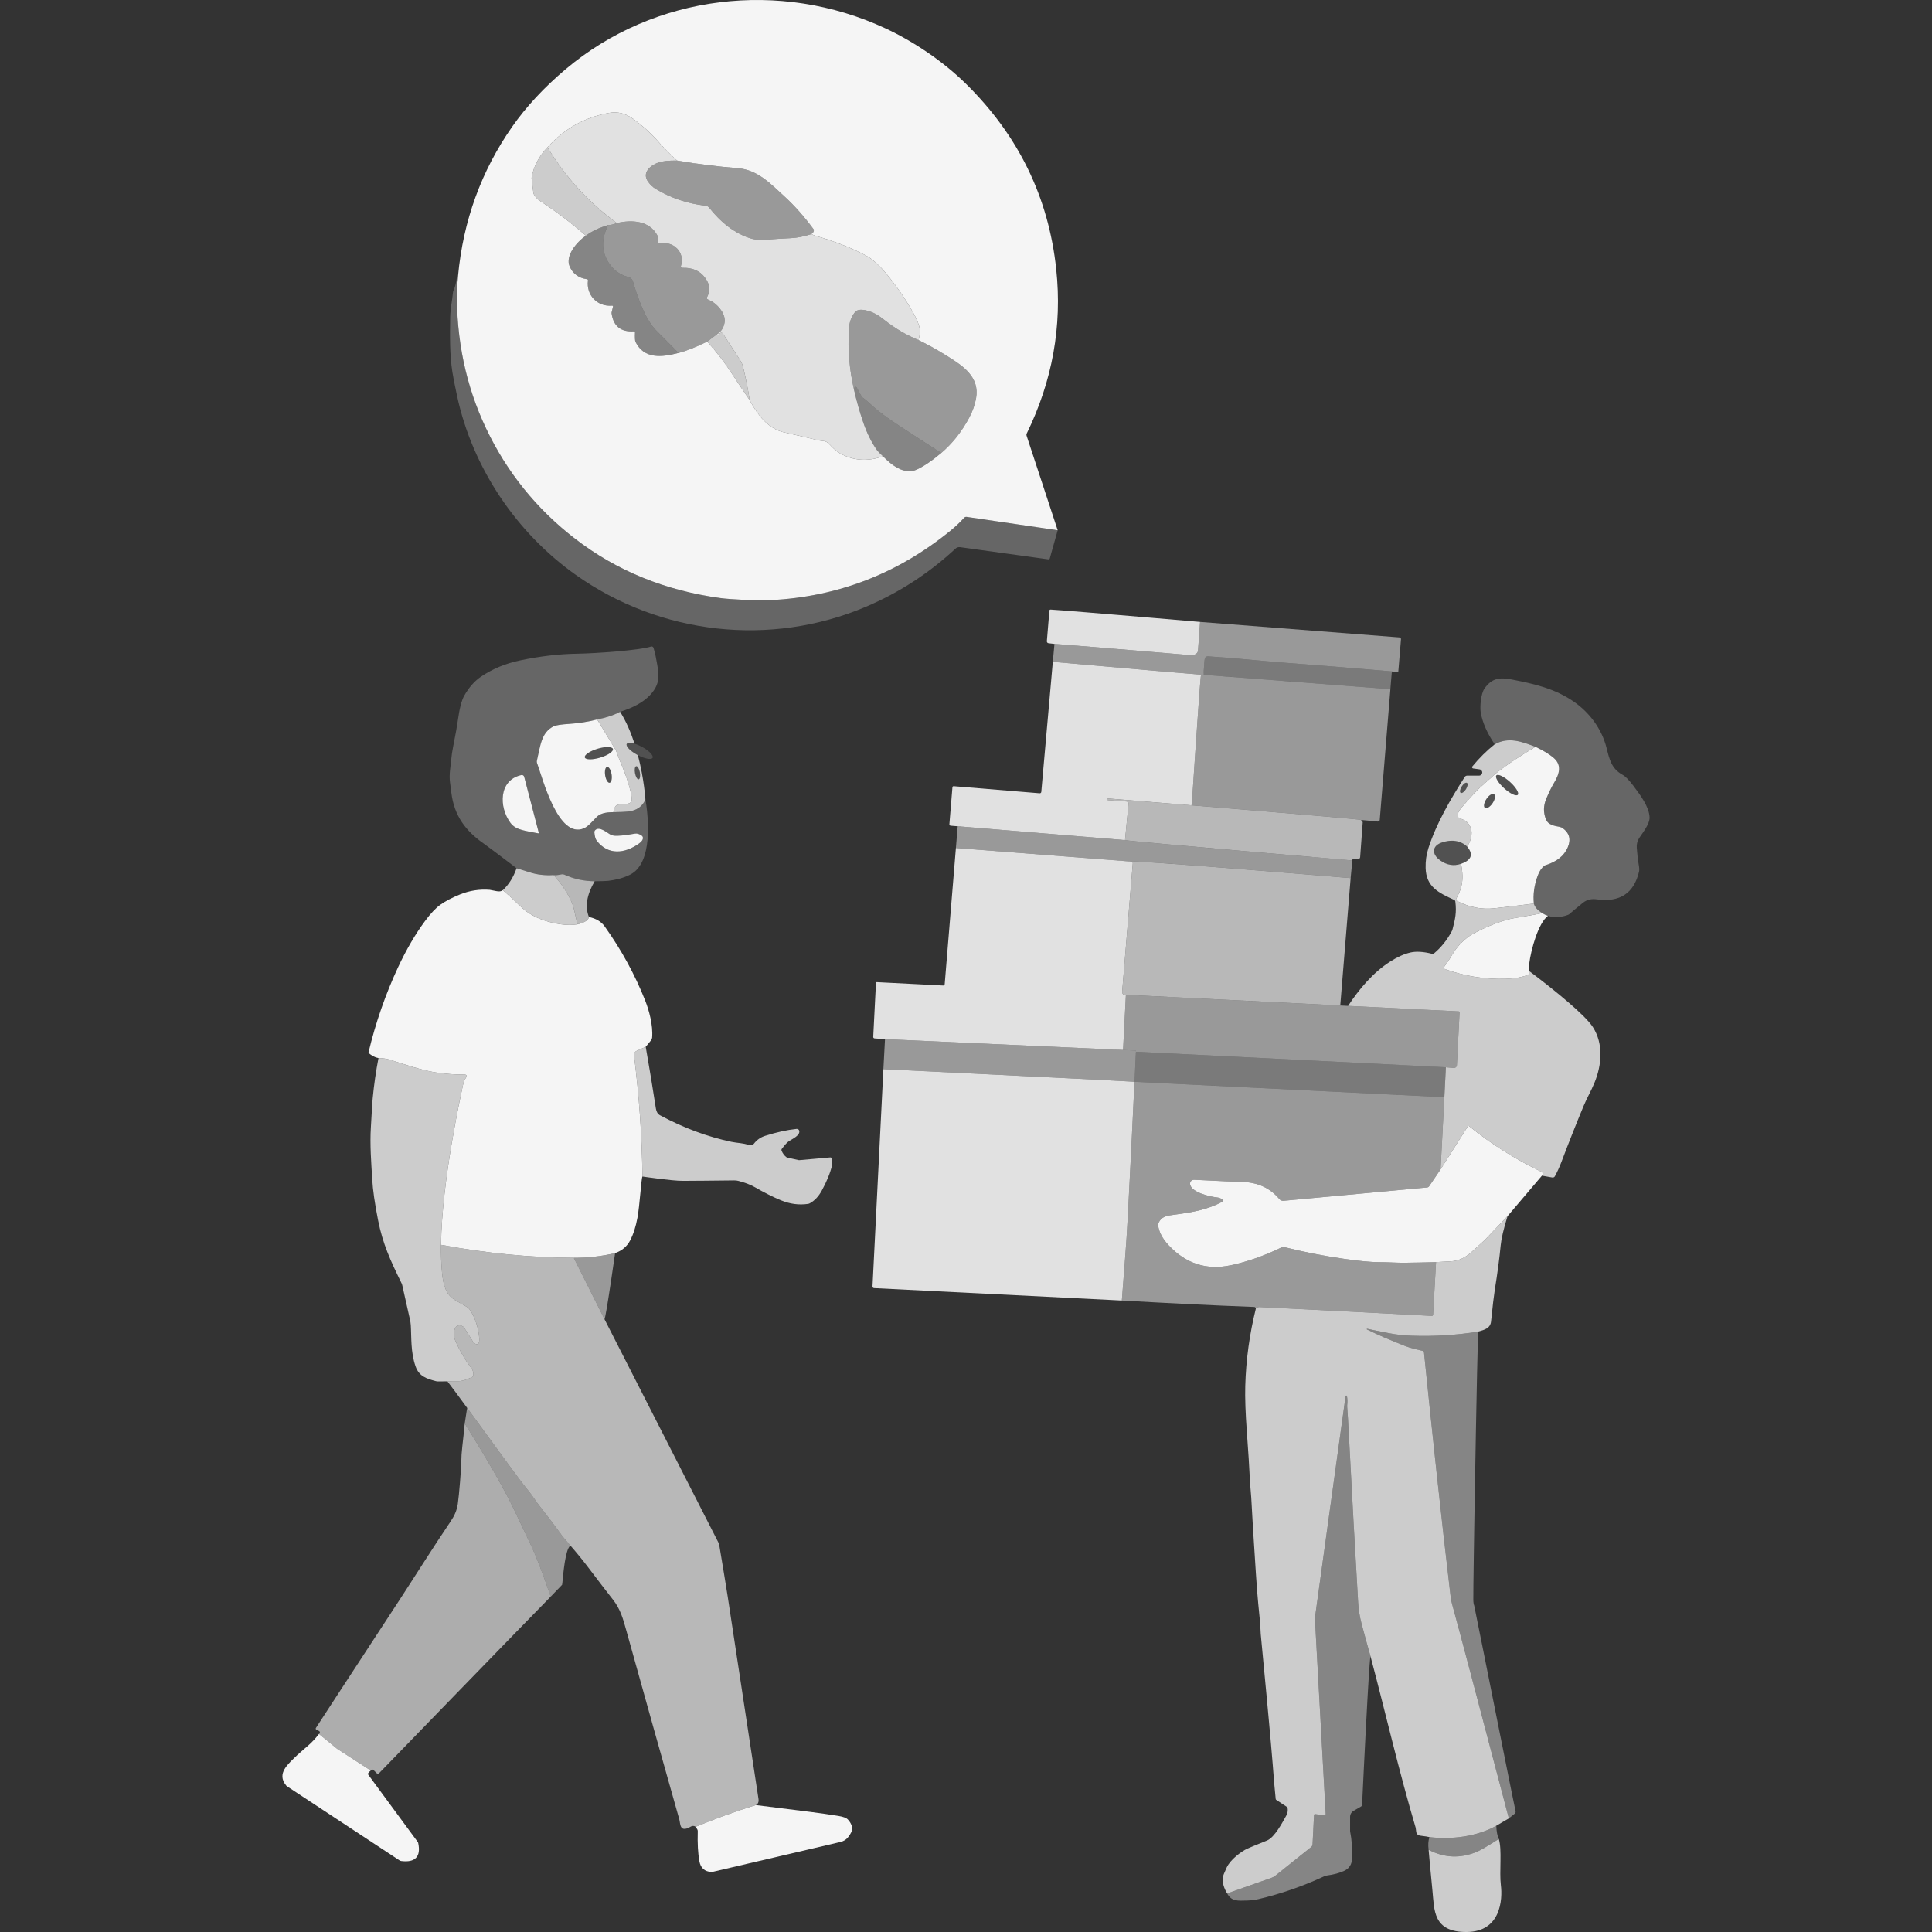 <?xml version="1.0" encoding="UTF-8" standalone="no"?>
<!DOCTYPE svg PUBLIC "-//W3C//DTD SVG 1.1//EN" "http://www.w3.org/Graphics/SVG/1.1/DTD/svg11.dtd">
<svg width="100%" height="100%" viewBox="0 0 300 300" version="1.1" xmlns="http://www.w3.org/2000/svg" xmlns:xlink="http://www.w3.org/1999/xlink" xml:space="preserve" xmlns:serif="http://www.serif.com/" style="fill-rule:evenodd;clip-rule:evenodd;stroke-linejoin:round;stroke-miterlimit:2;">
    <rect x="0" y="0" width="300" height="300" fill="#333333" stroke="none"/>
    <path d="M164.235,82.335L159.404,67.648C159.367,67.54 159.376,67.425 159.426,67.323C163.406,59.167 164.953,50.669 164.009,41.801C162.821,30.631 158.144,21.03 149.976,12.998C146.389,9.466 141.79,6.402 137.487,4.403C121.176,-3.183 101.639,-0.901 87.836,10.745C84.486,13.57 81.717,16.548 79.528,19.68C74.734,26.542 71.926,34.264 71.125,42.847C71.059,43.55 71.001,44.252 70.952,44.955C70.831,52.717 72.338,59.905 75.477,66.519C78.71,73.331 83.323,79.047 89.309,83.662C95.772,88.645 103.312,91.709 111.925,92.874C112.631,92.969 113.918,93.064 115.791,93.161C117.205,93.235 118.499,93.244 119.669,93.186C130.065,92.669 139.342,89.097 147.509,82.471C148.323,81.811 149.055,81.12 149.71,80.4C149.809,80.292 149.955,80.239 150.097,80.261L164.235,82.335ZM85.013,22.871C83.719,24.224 82.895,25.752 82.565,27.464C82.542,27.579 82.537,27.697 82.552,27.814L82.821,29.925C82.837,30.03 82.87,30.13 82.924,30.219C83.171,30.635 83.509,30.977 83.93,31.253C86.384,32.859 88.736,34.639 90.983,36.598C89.563,37.539 87.739,39.727 88.451,41.365C88.95,42.51 89.85,43.176 91.154,43.355C91.246,43.367 91.311,43.454 91.299,43.547C90.995,45.813 92.747,47.665 95.05,47.462C95.137,47.454 95.205,47.533 95.186,47.617L94.979,48.474C94.964,48.536 94.96,48.604 94.97,48.672C95.245,50.648 96.413,51.584 98.446,51.452C98.532,51.446 98.607,51.52 98.603,51.609C98.57,52.411 98.591,52.906 98.684,53.095C100.012,55.786 102.766,55.488 105.36,54.804C106.558,54.506 108.044,53.918 109.823,53.042C111.25,54.627 112.557,56.332 113.745,58.159C114.553,59.402 115.444,60.731 116.416,62.145C117.091,63.439 117.822,64.488 118.61,65.29C119.58,66.276 120.638,66.896 121.786,67.147C123.606,67.545 125.36,67.954 127.051,68.366C127.716,68.528 128.188,68.343 128.753,68.942C129.122,69.334 129.795,70.045 130.455,70.409C132.53,71.554 134.751,71.7 137.113,70.852C138.385,72.17 140.412,73.813 142.347,72.919C143.461,72.405 144.733,71.545 146.16,70.338C147.884,68.868 149.329,67.047 150.493,64.872C151.025,63.878 151.382,62.87 151.564,61.842C152.145,58.555 149.567,56.838 147.147,55.327C145.528,54.315 144.024,53.479 142.641,52.816C142.836,52.015 142.898,51.433 142.83,51.074C142.699,50.387 142.38,49.592 141.873,48.685C140.621,46.444 139.138,44.295 137.416,42.244C136.665,41.349 135.482,40.237 134.634,39.774C132.443,38.577 129.786,37.531 126.67,36.623C126.373,36.536 126.144,36.443 125.983,36.347C126.265,36.155 126.392,35.945 126.373,35.719C126.369,35.676 126.354,35.633 126.326,35.595C124.966,33.74 123.462,32.007 121.749,30.439C119.667,28.534 117.617,26.363 114.614,26.121C111.467,25.868 108.313,25.471 105.147,24.933C104.206,24.128 103.175,23.084 102.051,21.803C101.027,20.636 99.774,19.512 98.291,18.439C97.131,17.6 95.904,17.296 94.614,17.523C90.828,18.187 87.628,19.971 85.013,22.871Z" style="fill:white;fill-opacity:0.95;"/>
    <path d="M116.416,62.145C117.091,63.439 117.822,64.488 118.61,65.29C119.58,66.276 120.638,66.896 121.786,67.147C123.606,67.545 125.36,67.954 127.051,68.366C127.716,68.528 128.188,68.343 128.753,68.942C129.122,69.334 129.795,70.045 130.455,70.409C132.53,71.554 134.751,71.7 137.113,70.852C136.611,70.384 136.305,70.072 136.194,69.917C135.327,68.706 134.609,67.24 134.024,65.522C133.473,63.903 133.009,62.26 132.631,60.591C131.895,57.462 131.623,54.29 131.817,51.071C131.879,50.043 132.195,49.177 132.764,48.474C133.414,47.672 135.224,48.357 135.955,48.743C136.302,48.926 136.79,49.264 137.419,49.755C139.058,51.036 140.799,52.055 142.641,52.816C142.836,52.015 142.898,51.433 142.83,51.074C142.699,50.387 142.38,49.592 141.873,48.685C140.621,46.444 139.138,44.295 137.416,42.244C136.665,41.349 135.482,40.237 134.634,39.774C132.443,38.577 129.786,37.531 126.67,36.623C126.373,36.536 126.144,36.443 125.983,36.347C124.869,36.716 123.819,36.927 122.835,36.976C121.204,37.057 120.071,37.128 119.43,37.189C118.329,37.295 117.462,37.264 116.828,37.093C114.147,36.373 111.836,34.435 110.117,32.243C109.987,32.077 109.792,31.97 109.582,31.946C106.726,31.616 104.12,30.737 101.764,29.3C101.352,29.049 100.981,28.696 100.652,28.244C99.619,26.823 100.955,25.704 102.197,25.251C102.822,25.024 103.806,24.917 105.147,24.933C104.206,24.128 103.175,23.084 102.051,21.803C101.027,20.636 99.774,19.512 98.291,18.439C97.131,17.6 95.904,17.296 94.614,17.523C90.828,18.187 87.628,19.971 85.013,22.871C87.82,27.523 91.41,31.448 95.787,34.639C98.13,34.079 100.869,34.269 102.073,36.561C102.252,36.902 102.284,37.245 102.169,37.592C102.129,37.712 102.234,37.83 102.358,37.805C104.588,37.351 106.438,39.206 105.725,41.337C105.683,41.464 105.781,41.595 105.917,41.591C107.722,41.534 109.019,42.203 109.808,43.649C110.254,44.466 110.235,45.311 109.771,46.19C109.727,46.273 109.746,46.375 109.82,46.434C110.003,46.58 110.371,46.685 110.659,46.877C111.649,47.537 112.748,48.852 112.497,50.155C112.349,50.928 111.956,51.513 111.318,51.913C111.318,51.984 111.343,52.031 111.392,52.055C111.457,52.087 111.509,52.073 111.544,52.015C111.657,51.825 111.798,51.715 111.956,51.681C112.07,51.656 112.189,51.703 112.253,51.801C112.34,51.936 113.245,53.34 114.974,56.001C115.159,56.286 115.301,56.63 115.398,57.029C115.789,58.639 116.134,60.344 116.416,62.145Z" style="fill:white;fill-opacity:0.85;"/>
    <path d="M85.013,22.871C83.719,24.224 82.895,25.752 82.565,27.464C82.542,27.579 82.537,27.697 82.552,27.814L82.821,29.925C82.837,30.03 82.87,30.13 82.924,30.219C83.171,30.635 83.509,30.977 83.93,31.253C86.384,32.859 88.736,34.639 90.983,36.598C91.887,35.902 93.038,35.354 94.434,34.948C94.806,34.951 95.258,34.849 95.787,34.639C91.41,31.448 87.82,27.523 85.013,22.871Z" style="fill:white;fill-opacity:0.75;"/>
    <path d="M125.983,36.347C126.265,36.155 126.392,35.945 126.373,35.719C126.369,35.676 126.354,35.633 126.326,35.595C124.966,33.74 123.462,32.007 121.749,30.439C119.667,28.534 117.617,26.363 114.614,26.121C111.467,25.868 108.313,25.471 105.147,24.933C103.806,24.917 102.822,25.024 102.197,25.251C100.955,25.704 99.619,26.823 100.652,28.244C100.981,28.696 101.352,29.049 101.764,29.3C104.12,30.737 106.726,31.616 109.582,31.946C109.792,31.97 109.987,32.077 110.117,32.243C111.836,34.435 114.147,36.373 116.828,37.093C117.462,37.264 118.329,37.295 119.43,37.189C120.071,37.128 121.204,37.057 122.835,36.976C123.819,36.927 124.869,36.716 125.983,36.347Z" style="fill:white;fill-opacity:0.5;"/>
    <path d="M105.36,54.804C106.558,54.506 108.044,53.918 109.823,53.042L111.318,51.913C111.956,51.513 112.349,50.928 112.497,50.155C112.748,48.852 111.649,47.537 110.659,46.877C110.371,46.685 110.003,46.58 109.82,46.434C109.746,46.375 109.727,46.273 109.771,46.19C110.235,45.311 110.254,44.466 109.808,43.649C109.019,42.203 107.722,41.534 105.917,41.591C105.781,41.595 105.683,41.464 105.725,41.337C106.438,39.206 104.588,37.351 102.358,37.805C102.234,37.83 102.129,37.712 102.169,37.592C102.284,37.245 102.252,36.902 102.073,36.561C100.869,34.269 98.13,34.079 95.787,34.639C95.258,34.849 94.806,34.951 94.434,34.948C93.401,37.025 93.387,38.908 94.394,40.597C95.145,41.857 96.211,42.664 97.588,43.027C97.929,43.116 98.195,43.379 98.288,43.72C98.554,44.695 98.937,45.825 99.439,47.103C100.194,49.025 101.021,50.436 101.918,51.34C103.002,52.432 104.15,53.587 105.36,54.804Z" style="fill:white;fill-opacity:0.5;"/>
    <path d="M90.983,36.598C89.563,37.539 87.739,39.727 88.451,41.365C88.95,42.51 89.85,43.176 91.154,43.355C91.246,43.367 91.311,43.454 91.299,43.547C90.995,45.813 92.747,47.665 95.05,47.462C95.137,47.454 95.205,47.533 95.186,47.617L94.979,48.474C94.964,48.536 94.96,48.604 94.97,48.672C95.245,50.648 96.413,51.584 98.446,51.452C98.532,51.446 98.607,51.52 98.603,51.609C98.57,52.411 98.591,52.906 98.684,53.095C100.012,55.786 102.766,55.488 105.36,54.804C104.15,53.587 103.002,52.432 101.918,51.34C101.021,50.436 100.194,49.025 99.439,47.103C98.937,45.825 98.554,44.695 98.288,43.72C98.195,43.379 97.929,43.116 97.588,43.027C96.211,42.664 95.145,41.857 94.394,40.597C93.387,38.908 93.401,37.025 94.434,34.948C93.038,35.354 91.887,35.902 90.983,36.598Z" style="fill:white;fill-opacity:0.4;"/>
    <path d="M70.952,44.955C70.918,44.379 70.893,43.797 70.88,43.212C70.831,43.909 70.687,44.527 70.432,45.066C70.383,45.169 70.352,45.28 70.342,45.391C70.224,46.661 69.931,47.898 69.909,49.232C69.857,52.346 69.826,55.005 70.24,57.732C70.354,58.484 70.596,59.728 70.97,61.464C73.375,72.675 80.218,82.756 89.402,89.262C102.531,98.563 119.635,100.5 134.46,94.214C139.552,92.053 144.202,89.06 148.37,85.188C148.562,85.009 148.825,84.928 149.088,84.962L162.79,86.857C162.889,86.872 162.982,86.807 163.01,86.711L164.235,82.335L150.097,80.261C149.955,80.239 149.809,80.292 149.71,80.4C149.055,81.12 148.323,81.811 147.509,82.471C139.342,89.097 130.065,92.669 119.669,93.186C118.499,93.244 117.205,93.235 115.791,93.161C113.918,93.064 112.631,92.969 111.925,92.874C103.312,91.709 95.772,88.645 89.309,83.662C83.323,79.047 78.71,73.331 75.477,66.519C72.338,59.905 70.831,52.717 70.952,44.955Z" style="fill:white;fill-opacity:0.25;"/>
    <path d="M146.16,70.338C147.884,68.868 149.329,67.047 150.493,64.872C151.025,63.878 151.382,62.87 151.564,61.842C152.145,58.555 149.567,56.838 147.147,55.327C145.528,54.315 144.024,53.479 142.641,52.816C140.799,52.055 139.058,51.036 137.419,49.755C136.79,49.264 136.302,48.926 135.955,48.743C135.224,48.357 133.414,47.672 132.764,48.474C132.195,49.177 131.879,50.043 131.817,51.071C131.623,54.29 131.895,57.462 132.631,60.591C132.665,60.471 132.682,60.375 132.671,60.297C132.658,60.204 132.708,60.113 132.795,60.084C132.881,60.055 132.981,60.093 133.024,60.174L133.804,61.591C133.832,61.644 133.872,61.69 133.919,61.724C134.092,61.795 134.65,62.268 135.596,63.136C136.418,63.889 137.71,64.844 139.465,66.002C141.662,67.451 143.894,68.896 146.16,70.338Z" style="fill:white;fill-opacity:0.5;"/>
    <path d="M109.823,53.042C111.25,54.627 112.557,56.332 113.745,58.159C114.553,59.402 115.444,60.731 116.416,62.145C116.134,60.344 115.789,58.639 115.398,57.029C115.301,56.63 115.159,56.286 114.974,56.001C113.245,53.34 112.34,51.936 112.253,51.801C112.189,51.703 112.07,51.656 111.956,51.681C111.798,51.715 111.657,51.825 111.544,52.015C111.509,52.073 111.457,52.087 111.392,52.055C111.343,52.031 111.318,51.984 111.318,51.913L109.823,53.042Z" style="fill:white;fill-opacity:0.75;"/>
    <path d="M137.113,70.852C138.385,72.17 140.412,73.813 142.347,72.919C143.461,72.405 144.733,71.545 146.16,70.338C143.894,68.896 141.662,67.451 139.465,66.002C137.71,64.844 136.418,63.889 135.596,63.136C134.65,62.268 134.092,61.795 133.919,61.724C133.872,61.69 133.832,61.644 133.804,61.591L133.024,60.174C132.981,60.093 132.881,60.055 132.795,60.084C132.708,60.113 132.658,60.204 132.671,60.297C132.682,60.375 132.665,60.471 132.631,60.591C133.009,62.26 133.473,63.903 134.024,65.522C134.609,67.24 135.327,68.706 136.194,69.917C136.305,70.072 136.611,70.384 137.113,70.852Z" style="fill:white;fill-opacity:0.4;"/>
    <path d="M179.413,95.979C183.305,96.31 186.347,96.572 186.347,96.572L186.025,101.069C185.914,101.623 185.353,101.831 184.341,101.691C184.341,101.691 178.903,101.23 173.579,100.786L172.562,100.701C168.52,100.364 164.752,100.055 163.737,99.986L162.809,99.878C162.654,99.859 162.542,99.723 162.555,99.568L162.948,94.814C162.954,94.718 163.038,94.647 163.134,94.653C163.812,94.689 165.949,94.857 168.67,95.079C170.052,95.193 171.585,95.32 173.154,95.451L176.883,95.765L179.413,95.979Z" style="fill:white;fill-opacity:0.85;"/>
    <path d="M216.373,104.276C210.77,103.796 205.163,103.343 199.557,102.914C195.471,102.605 191.63,102.161 187.65,101.921C187.405,101.906 187.241,101.967 187.161,102.1C187.077,102.233 187.034,102.419 187.028,102.657L186.916,104.171C186.916,104.171 186.902,104.52 186.926,104.784L215.899,107.018L214.243,127.362C214.24,127.415 214.171,127.476 214.093,127.518C214.026,127.555 213.951,127.578 213.905,127.571C213.782,127.553 213.33,127.507 212.622,127.441L211.284,127.318C211.245,127.302 211.205,127.291 211.164,127.285C210.794,127.233 209.078,127.075 206.556,126.855C204.55,126.68 202.033,126.466 199.276,126.234L198.218,126.145C194.011,125.792 189.346,125.405 185.127,125.058L184.991,125.047C184.996,125.022 185.012,124.995 185.038,124.967C185.068,124.928 185.383,120.112 185.715,115.192C186.054,110.178 186.41,105.054 186.502,104.765L180.89,104.298L163.48,102.769L163.737,99.986C166.164,100.15 184.341,101.691 184.341,101.691C185.353,101.831 185.914,101.623 186.025,101.069L186.347,96.572L217.307,98.98C217.45,98.989 217.558,99.116 217.546,99.259L217.131,104.267C217.131,104.276 216.995,104.357 216.555,104.291L216.373,104.276Z" style="fill:white;fill-opacity:0.5;"/>
    <path d="M215.899,107.018L186.926,104.784C186.902,104.52 186.916,104.171 186.916,104.171L187.028,102.657C187.034,102.419 187.077,102.233 187.161,102.1C187.241,101.967 187.405,101.906 187.65,101.921C191.63,102.161 195.471,102.605 199.557,102.914C205.163,103.343 210.77,103.796 216.373,104.276C216.348,104.277 216.324,104.28 216.301,104.285C216.193,104.309 216.113,104.4 216.106,104.508L215.899,107.018Z" style="fill:white;fill-opacity:0.35;"/>
    <path d="M100.363,125.05C100.439,125.599 100.528,126.362 100.579,127.235C100.696,129.207 100.624,131.738 99.796,133.612C99.371,134.573 98.747,135.361 97.848,135.812C96.722,136.378 95.558,136.638 94.441,136.775C94.146,136.809 93.447,136.833 92.336,136.843C90.661,136.821 89.105,136.483 87.659,135.828C87.495,135.753 87.316,135.734 87.142,135.775C86.669,135.886 86.273,135.92 85.954,135.88C84.62,135.964 83.388,135.822 82.258,135.453C81.549,135.221 80.865,135.01 80.212,134.819C80.212,134.819 75.976,131.596 75.115,130.993C72.281,129.009 70.53,126.651 70.091,123.125C69.998,122.379 69.928,121.837 69.881,121.5C69.708,120.268 69.983,118.944 70.076,117.87C70.125,117.297 70.225,116.635 70.373,115.889C70.735,114.066 70.977,112.735 71.091,111.896C71.342,110.055 71.67,108.77 72.075,108.049C72.808,106.746 73.679,105.756 74.691,105.071C76.477,103.862 78.498,103.022 80.754,102.549C83.868,101.896 86.802,101.549 89.56,101.509C92.614,101.462 99.396,100.97 101.08,100.398C101.244,100.342 101.42,100.432 101.473,100.596C101.775,101.534 101.928,102.518 102.07,103.307C102.25,104.307 102.277,105.13 102.15,105.78C102.01,106.501 101.604,107.22 100.925,107.941C99.899,109.029 98.353,109.89 96.291,110.525C95.292,111.06 94.103,111.453 92.726,111.71C91.336,112.076 89.913,112.307 88.461,112.401C87.139,112.486 86.303,112.614 85.96,112.787C84.075,113.738 83.932,115.659 83.363,118.142C83.338,118.253 83.344,118.368 83.385,118.476C84.227,120.737 86.641,130.34 90.671,128.619C91.352,128.328 92.074,127.429 92.673,126.839C93.179,126.342 94.035,126.1 95.242,126.121C96.418,126.093 97.189,126.056 97.557,126.013C98.851,125.863 99.739,125.245 100.219,124.153C100.219,124.153 100.284,124.489 100.363,125.05ZM83.66,129.312L81.395,120.621C81.345,120.426 81.15,120.306 80.952,120.349C77.405,121.144 77.464,125.338 79.262,127.777C80.126,128.947 81.676,129.003 83.574,129.402C83.626,129.414 83.676,129.365 83.66,129.312ZM99.653,129.758C99.269,129.492 98.922,129.387 98.613,129.442C97.001,129.728 95.901,129.832 95.316,129.758C95.174,129.74 95.031,129.703 94.896,129.647C94.368,129.427 93.076,128.171 92.395,128.932C92.32,129.015 92.283,129.123 92.293,129.235C92.343,129.86 92.466,130.296 92.661,130.547C94.43,132.824 96.974,132.551 99.161,131.027C99.668,130.674 99.884,130.338 99.823,130.018C99.803,129.913 99.742,129.82 99.653,129.758Z" style="fill:white;fill-opacity:0.25;"/>
    <path d="M147.608,128.214C147.494,128.204 147.41,128.105 147.42,127.994L147.893,122.243C147.902,122.144 147.989,122.07 148.088,122.079L161.437,123.181C161.567,123.19 161.682,123.094 161.691,122.964L163.48,102.769L180.89,104.298L186.502,104.765C186.41,105.054 186.054,110.178 185.715,115.192C185.383,120.112 185.068,124.928 185.038,124.967C185.012,124.995 184.996,125.022 184.991,125.047C177.795,124.454 171.933,123.976 171.933,123.976C171.893,123.973 171.859,124.001 171.849,124.038L171.899,124.137C171.927,124.199 171.989,124.243 172.057,124.246L174.953,124.457C175.129,124.466 175.259,124.618 175.244,124.794L174.694,130.454L147.608,128.214Z" style="fill:white;fill-opacity:0.85;"/>
    <path d="M243.483,142.058C242.787,142.326 241.553,142.607 240.362,142.215C240.066,142.117 239.772,141.978 239.49,141.786C238.781,141.377 238.342,140.885 238.175,140.306C238.029,138.895 238.231,137.45 238.775,135.973C239.029,135.283 239.365,134.776 239.787,134.456C239.861,134.4 239.942,134.36 240.029,134.333C241.737,133.794 242.876,132.887 243.436,131.578C243.959,130.355 243.7,129.365 242.663,128.604C242.532,128.508 242.381,128.442 242.223,128.412C241.255,128.227 240.373,128.052 240.05,127.235C239.633,126.18 239.645,125.125 240.087,124.063C240.521,123.023 240.924,122.197 241.295,121.587C242.199,120.099 242.525,118.75 241.205,117.647C240.534,117.086 239.608,116.523 238.422,115.963C236.302,115.174 234.284,114.36 232.09,115.576C230.917,113.831 230.199,112.19 229.929,110.655C229.781,109.813 229.928,107.717 230.53,106.882C231.667,105.302 232.851,105.15 234.73,105.511C238.283,106.194 241.425,106.933 244.315,108.909C246.808,110.614 248.718,113.183 249.456,116.109C249.909,117.9 250.215,119.367 251.97,120.324C252.406,120.562 252.967,121.138 253.656,122.057C254.744,123.508 256.079,125.298 256.145,126.917C256.187,127.957 254.986,129.426 254.539,130.117C254.244,130.572 254.108,131.114 254.155,131.655C254.231,132.528 254.305,133.432 254.474,134.364C254.552,134.794 254.561,135.122 254.508,135.348C253.712,138.709 251.52,140.145 247.968,139.656C247.163,139.545 246.444,139.655 245.752,140.22C244.776,141.014 244.099,141.575 243.724,141.909C243.656,141.971 243.573,142.024 243.483,142.058Z" style="fill:white;fill-opacity:0.25;"/>
    <path d="M98.53,115.484C97.912,115.298 97.437,115.296 97.317,115.52C97.131,115.869 97.876,116.635 98.985,117.23C99.007,117.241 99.029,117.253 99.051,117.264C100.029,120.98 100.219,124.153 100.219,124.153C99.739,125.245 98.851,125.863 97.557,126.013C97.189,126.056 96.418,126.093 95.242,126.121C95.381,125.369 95.632,124.972 95.997,124.936C96.446,124.891 96.898,124.85 97.359,124.809C97.907,124.76 98.151,124.478 98.093,123.964C97.933,122.556 97.315,120.585 96.217,118.052C96.165,117.931 95.998,117.482 95.713,116.7C95.679,116.607 95.635,116.517 95.586,116.434L92.726,111.71C94.103,111.453 95.292,111.06 96.291,110.525C97.248,112.048 97.977,113.779 98.53,115.484ZM98.793,118.98C98.585,119.018 98.502,119.504 98.607,120.065C98.712,120.627 98.962,121.051 99.169,121.012C99.377,120.974 99.461,120.488 99.355,119.927C99.25,119.365 99,118.941 98.793,118.98Z" style="fill:white;fill-opacity:0.75;"/>
    <path d="M92.726,111.71C91.336,112.076 89.913,112.307 88.461,112.401C87.139,112.486 86.303,112.614 85.96,112.787C84.075,113.738 83.932,115.659 83.363,118.142C83.338,118.253 83.344,118.368 83.385,118.476C84.227,120.737 86.641,130.34 90.671,128.619C91.352,128.328 92.074,127.429 92.673,126.839C93.179,126.342 94.035,126.1 95.242,126.121C95.381,125.369 95.632,124.972 95.997,124.936C96.446,124.891 96.898,124.85 97.359,124.809C97.907,124.76 98.151,124.478 98.093,123.964C97.933,122.556 97.315,120.585 96.217,118.052C96.165,117.931 95.998,117.482 95.713,116.7C95.679,116.607 95.635,116.517 95.586,116.434L92.726,111.71ZM94.27,119.083C93.995,119.126 93.859,119.714 93.967,120.394C94.075,121.073 94.385,121.59 94.66,121.547C94.936,121.503 95.072,120.915 94.964,120.236C94.855,119.557 94.546,119.039 94.27,119.083ZM95.17,116.298C95.055,115.92 93.986,115.905 92.781,116.269C91.578,116.633 90.693,117.235 90.808,117.615C90.922,117.993 91.992,118.008 93.196,117.644C94.4,117.281 95.285,116.678 95.17,116.298Z" style="fill:white;fill-opacity:0.95;"/>
    <path d="M243.569,155.666C245.227,157.097 246.722,158.524 247.339,159.484C249.011,162.09 248.728,165.376 247.575,168.165C247.038,169.462 246.433,170.456 245.903,171.728C244.852,174.251 243.695,177.155 242.449,180.444C242.166,181.189 241.834,181.929 241.437,182.654C241.36,182.793 241.205,182.867 241.047,182.842L239.428,182.558C239.586,182.39 239.607,182.224 239.493,182.056C239.474,182.028 239.45,182.006 239.419,181.991C235.363,180.034 231.592,177.69 228.119,174.866C228.057,174.816 227.967,174.832 227.924,174.897L223.69,181.583L224.278,170.372L224.513,165.723L225.726,165.825C225.986,165.847 226.212,165.649 226.224,165.389L226.642,157.202C226.645,157.122 226.583,157.054 226.503,157.048L209.336,156.193L209.364,156.15C211.044,153.579 213.237,150.995 215.831,149.335C216.979,148.601 218.041,148.123 219.016,147.902C219.905,147.699 221.032,147.764 222.396,148.112C222.492,148.137 222.591,148.112 222.665,148.05C223.786,147.114 224.706,145.96 225.435,144.596C225.481,144.509 225.519,144.416 225.543,144.321C225.968,142.689 226.194,141.703 225.983,139.981C225.97,139.876 225.905,139.787 225.81,139.743C223.404,138.631 221.454,137.734 221.371,134.794C221.341,133.726 221.483,132.695 221.801,131.705C223.042,127.851 225.228,124.108 227.435,120.655C227.522,120.519 227.67,120.439 227.828,120.439L229.669,120.439C229.926,120.439 230.14,120.241 230.158,119.984C230.177,119.727 229.991,119.498 229.737,119.464L228.741,119.327C228.595,119.306 228.527,119.132 228.62,119.018C229.69,117.706 230.852,116.564 232.09,115.576C234.284,114.36 236.302,115.174 238.422,115.963C236.24,117.254 234.104,118.642 232.096,120.231C232.061,120.259 232.027,120.289 231.994,120.324C231.772,120.555 231.346,120.949 230.703,121.494C229.606,122.424 228.344,123.74 226.918,125.44C226.645,125.765 226.455,126.1 226.342,126.443C226.266,126.676 226.376,126.929 226.599,127.031C227.001,127.215 227.456,127.329 227.803,127.669C228.419,128.273 228.629,129.049 228.434,129.999C228.316,130.575 228.106,131.058 227.806,131.445C226.263,130.03 224.298,130.66 223.723,130.886C223.061,131.147 222.717,131.567 222.675,132.033C222.629,132.547 222.949,133.117 223.615,133.593C224.661,134.34 225.747,134.52 226.868,134.13C227.403,136.832 226.891,138.139 226.147,139.501C226.063,139.653 226.122,139.845 226.277,139.922C228.19,140.886 230.103,141.262 232.025,141.043C234.089,140.807 236.141,140.563 238.175,140.306C238.342,140.885 238.781,141.377 239.49,141.786C238.577,141.978 237.667,142.145 236.757,142.29C235.401,142.507 234.491,142.679 234.03,142.81C232.293,143.303 230.529,144.031 228.741,144.992C227.592,145.61 226.257,146.903 225.463,148.298C225.126,148.889 224.712,149.512 224.219,150.164C224.142,150.266 224.185,150.411 224.305,150.455C227.4,151.574 230.564,152.092 233.807,151.99C235.129,151.947 236.246,151.757 237.163,151.421C237.416,151.328 237.543,151.049 237.45,150.796L237.443,150.776C237.609,150.9 237.854,151.084 238.16,151.317C239.386,152.25 241.593,153.961 243.569,155.666ZM227.788,121.566C227.604,121.451 227.239,121.704 226.972,122.131C226.704,122.558 226.633,122.998 226.815,123.112C226.999,123.227 227.364,122.974 227.632,122.547C227.899,122.12 227.97,121.68 227.788,121.566Z" style="fill:white;fill-opacity:0.75;"/>
    <path d="M95.17,116.298C95.055,115.92 93.986,115.905 92.781,116.269C91.578,116.633 90.693,117.235 90.808,117.615C90.922,117.993 91.992,118.008 93.196,117.644C94.4,117.281 95.285,116.678 95.17,116.298Z" style="fill:white;fill-opacity:0.15;"/>
    <path d="M226.147,139.501C226.063,139.653 226.122,139.845 226.277,139.922C228.19,140.886 230.103,141.262 232.025,141.043C234.089,140.807 236.141,140.563 238.175,140.306C238.029,138.895 238.231,137.45 238.775,135.973C239.029,135.283 239.365,134.776 239.787,134.456C239.861,134.4 239.942,134.36 240.029,134.333C241.737,133.794 242.876,132.887 243.436,131.578C243.959,130.355 243.7,129.365 242.663,128.604C242.532,128.508 242.381,128.442 242.223,128.412C241.255,128.227 240.373,128.052 240.05,127.235C239.633,126.18 239.645,125.125 240.087,124.063C240.521,123.023 240.924,122.197 241.295,121.587C242.199,120.099 242.525,118.75 241.205,117.647C240.534,117.086 239.608,116.523 238.422,115.963C236.24,117.254 234.104,118.642 232.096,120.231C232.061,120.259 232.027,120.289 231.994,120.324C231.772,120.555 231.346,120.949 230.703,121.494C229.606,122.424 228.344,123.74 226.918,125.44C226.645,125.765 226.455,126.1 226.342,126.443C226.266,126.676 226.376,126.929 226.599,127.031C227.001,127.215 227.456,127.329 227.803,127.669C228.419,128.273 228.629,129.049 228.434,129.999C228.316,130.575 228.106,131.058 227.806,131.445C228.815,132.643 228.518,133.533 226.918,134.113C226.901,134.119 226.885,134.125 226.868,134.13C227.403,136.832 226.891,138.139 226.147,139.501ZM231.995,123.328C231.728,123.152 231.198,123.481 230.809,124.068C230.421,124.654 230.321,125.271 230.587,125.448C230.854,125.624 231.385,125.295 231.773,124.708C232.161,124.122 232.261,123.505 231.995,123.328ZM232.355,120.41C232.108,120.683 232.652,121.579 233.57,122.408C234.488,123.238 235.433,123.689 235.681,123.414C235.928,123.141 235.384,122.245 234.466,121.416C233.548,120.586 232.603,120.135 232.355,120.41Z" style="fill:white;fill-opacity:0.95;"/>
    <path d="M98.793,118.98C98.585,119.018 98.502,119.504 98.607,120.065C98.712,120.627 98.962,121.051 99.169,121.012C99.377,120.974 99.461,120.488 99.355,119.927C99.25,119.365 99,118.941 98.793,118.98Z" style="fill:white;fill-opacity:0.15;"/>
    <path d="M94.27,119.083C93.995,119.126 93.859,119.714 93.967,120.394C94.075,121.073 94.385,121.59 94.66,121.547C94.936,121.503 95.072,120.915 94.964,120.236C94.855,119.557 94.546,119.039 94.27,119.083Z" style="fill:white;fill-opacity:0.15;"/>
    <path d="M83.66,129.312L81.395,120.621C81.345,120.426 81.15,120.306 80.952,120.349C77.405,121.144 77.464,125.338 79.262,127.777C80.126,128.947 81.676,129.003 83.574,129.402C83.626,129.414 83.676,129.365 83.66,129.312Z" style="fill:white;fill-opacity:0.95;"/>
    <path d="M232.355,120.41C232.108,120.683 232.652,121.579 233.57,122.408C234.488,123.238 235.433,123.689 235.681,123.414C235.928,123.141 235.384,122.245 234.466,121.416C233.548,120.586 232.603,120.135 232.355,120.41Z" style="fill:white;fill-opacity:0.15;"/>
    <path d="M227.788,121.566C227.604,121.451 227.239,121.704 226.972,122.131C226.704,122.558 226.633,122.998 226.815,123.112C226.999,123.227 227.364,122.974 227.632,122.547C227.899,122.12 227.97,121.68 227.788,121.566Z" style="fill:white;fill-opacity:0.15;"/>
    <path d="M231.995,123.328C231.728,123.152 231.198,123.481 230.809,124.068C230.421,124.654 230.321,125.271 230.587,125.448C230.854,125.624 231.385,125.295 231.773,124.708C232.161,124.122 232.261,123.505 231.995,123.328Z" style="fill:white;fill-opacity:0.15;"/>
    <path d="M172.057,124.246C171.989,124.243 171.927,124.199 171.899,124.137L171.849,124.038C171.859,124.001 171.893,123.973 171.933,123.976C171.933,123.976 177.795,124.454 184.991,125.047L185.127,125.058C189.346,125.405 194.011,125.792 198.218,126.145L199.276,126.234C202.033,126.466 204.55,126.68 206.556,126.855C209.078,127.075 210.794,127.233 211.164,127.285C211.205,127.291 211.245,127.302 211.284,127.318C211.331,127.338 211.375,127.365 211.414,127.4C211.51,127.483 211.572,127.576 211.603,127.681L211.204,133.104C211.191,133.293 211.015,133.425 210.832,133.385C210.248,133.261 209.969,133.339 209.991,133.611C209.991,133.611 175.78,130.695 174.694,130.454L175.244,124.794C175.259,124.618 175.129,124.466 174.953,124.457L172.057,124.246Z" style="fill:white;fill-opacity:0.65;"/>
    <path d="M190.911,134.819L190.09,134.754C182.815,134.183 176.111,133.69 175.274,133.742L175.22,133.748L148.432,131.677L148.712,128.305L174.694,130.454C175.78,130.695 209.991,133.611 209.991,133.611L209.727,136.351L209.135,136.301C207.755,136.186 204.109,135.883 199.691,135.523L199.442,135.506C199.372,135.501 199.301,135.494 199.231,135.486C196.604,135.272 193.73,135.041 190.911,134.819Z" style="fill:white;fill-opacity:0.5;"/>
    <path d="M99.653,129.758C99.269,129.492 98.922,129.387 98.613,129.442C97.001,129.728 95.901,129.832 95.316,129.758C95.174,129.74 95.031,129.703 94.896,129.647C94.368,129.427 93.076,128.171 92.395,128.932C92.32,129.015 92.283,129.123 92.293,129.235C92.343,129.86 92.466,130.296 92.661,130.547C94.43,132.824 96.974,132.551 99.161,131.027C99.668,130.674 99.884,130.338 99.823,130.018C99.803,129.913 99.742,129.82 99.653,129.758Z" style="fill:white;fill-opacity:0.95;"/>
    <path d="M222.675,132.033C222.717,131.567 223.061,131.147 223.723,130.886C224.298,130.66 226.263,130.03 227.806,131.445C228.815,132.643 228.518,133.533 226.918,134.113L226.868,134.13C225.747,134.52 224.661,134.34 223.615,133.593C222.949,133.117 222.629,132.547 222.675,132.033Z" style="fill:white;fill-opacity:0.15;"/>
    <path d="M175.363,133.747C175.498,133.752 175.626,133.776 175.746,133.819C175.842,133.853 175.904,133.949 175.898,134.054L174.248,153.993C174.226,154.256 174.415,154.488 174.678,154.522L174.827,154.541L174.389,163.037L137.422,161.359L135.797,161.242C135.677,161.232 135.587,161.13 135.593,161.013L136.02,152.615C136.023,152.55 136.079,152.501 136.144,152.504L146.438,153.03C146.568,153.036 146.683,152.937 146.692,152.807L148.432,131.677L175.22,133.748C175.268,133.745 175.316,133.745 175.363,133.747Z" style="fill:white;fill-opacity:0.85;"/>
    <path d="M178.174,154.639L175.591,154.51C175.381,154.499 175.006,154.457 174.866,154.515C174.851,154.522 174.838,154.531 174.827,154.541L174.678,154.522C174.415,154.488 174.226,154.256 174.248,153.993L175.898,134.054C175.904,133.949 175.842,133.853 175.746,133.819C175.626,133.776 175.498,133.752 175.363,133.747C175.316,133.745 175.268,133.745 175.22,133.748L175.274,133.742C176.111,133.69 182.815,134.183 190.09,134.754L190.911,134.819C193.73,135.041 196.604,135.272 199.231,135.486C199.301,135.494 199.372,135.501 199.442,135.506L199.691,135.523C204.109,135.883 207.755,136.186 209.135,136.301L209.727,136.351L208.116,156.132L182.374,154.848C180.973,154.778 179.573,154.709 178.174,154.639Z" style="fill:white;fill-opacity:0.65;"/>
    <path d="M80.212,134.819C79.72,136.224 79.008,137.36 78.083,138.223C78.767,138.802 79.681,139.643 80.828,140.752C82.581,142.447 84.843,143.195 87.111,143.525C87.997,143.654 88.857,143.655 89.69,143.528C89.525,142.949 89.377,142.346 89.247,141.718C89.096,140.99 88.913,140.396 88.699,139.941C87.985,138.421 87.071,137.069 85.954,135.88C84.62,135.964 83.388,135.822 82.258,135.453C81.549,135.221 80.865,135.01 80.212,134.819Z" style="fill:white;fill-opacity:0.75;"/>
    <path d="M91.448,142.392C90.807,140.798 91.101,138.951 92.336,136.843C90.661,136.821 89.105,136.483 87.659,135.828C87.495,135.753 87.316,135.734 87.142,135.775C86.669,135.886 86.273,135.92 85.954,135.88C87.071,137.069 87.985,138.421 88.699,139.941C88.913,140.396 89.096,140.99 89.247,141.718C89.377,142.346 89.525,142.949 89.69,143.528C90.794,143.247 91.383,142.866 91.448,142.392Z" style="fill:white;fill-opacity:0.65;"/>
    <path d="M68.482,193.295C68.613,183.128 71.649,169.63 71.989,168.057C72.011,167.955 72.05,167.856 72.103,167.766L72.428,167.215C72.521,167.06 72.406,166.865 72.227,166.865C70.754,166.872 69.215,166.764 67.615,166.519C65.399,166.179 62.37,165.126 60.512,164.544C60.045,164.398 59.466,164.312 58.772,164.29C58.074,164.202 57.194,163.544 57.222,163.427C58.327,158.789 59.868,154.37 61.827,150.164C63.112,147.419 64.504,145.032 66.006,143.008C66.872,141.841 67.661,141.002 68.373,140.492C69.165,139.925 70.193,139.386 71.453,138.879C72.923,138.288 74.453,138.048 76.04,138.171C76.117,138.177 76.461,138.244 77.074,138.372C77.517,138.464 77.851,138.415 78.083,138.223C78.767,138.802 79.681,139.643 80.828,140.752C82.581,142.447 84.843,143.195 87.111,143.525C87.997,143.654 88.857,143.655 89.69,143.528C90.794,143.247 91.383,142.866 91.448,142.392C92.546,142.618 93.36,143.107 93.893,143.853C96.509,147.52 98.601,151.363 100.185,155.37C100.766,156.841 101.42,159.155 101.262,161.118C101.25,161.272 101.191,161.421 101.092,161.542L100.266,162.548L98.848,163.179C98.576,163.303 98.414,163.591 98.452,163.888C99.246,170.175 99.69,176.439 99.755,182.688C99.578,182.969 99.336,187.172 98.984,189.079C98.726,190.478 98.349,191.654 97.851,192.607C97.359,193.551 96.579,194.208 95.515,194.579C93.478,195.068 91.336,195.313 89.092,195.309C82.441,195.288 75.571,194.616 68.482,193.295Z" style="fill:white;fill-opacity:0.95;"/>
    <path d="M233.807,151.99C230.564,152.092 227.4,151.574 224.305,150.455C224.185,150.411 224.142,150.266 224.219,150.164C224.712,149.512 225.126,148.889 225.463,148.298C226.257,146.903 227.592,145.61 228.741,144.992C230.529,144.031 232.293,143.303 234.03,142.81C234.491,142.679 235.401,142.507 236.757,142.29C237.667,142.145 238.577,141.978 239.49,141.786C239.772,141.978 240.066,142.117 240.362,142.215C238.864,143.318 237.724,147.479 237.461,149.612C237.393,150.168 237.384,150.586 237.443,150.776L237.45,150.796C237.543,151.049 237.416,151.328 237.163,151.421C236.246,151.757 235.129,151.947 233.807,151.99Z" style="fill:white;fill-opacity:0.95;"/>
    <path d="M178.174,154.639L208.116,156.132L209.336,156.193L226.503,157.048C226.583,157.054 226.645,157.122 226.642,157.202L226.224,165.389C226.212,165.649 225.986,165.847 225.726,165.825L224.513,165.723L176.498,163.321C176.474,163.318 176.449,163.328 176.43,163.346C176.411,163.365 176.395,163.384 176.382,163.403L176.395,163.128L174.389,163.037L174.827,154.541C174.838,154.531 174.851,154.522 174.866,154.515C175.006,154.457 175.381,154.499 175.591,154.51L178.174,154.639Z" style="fill:white;fill-opacity:0.5;"/>
    <path d="M176.164,167.98C176.156,167.975 176.008,167.964 175.734,167.947C172.284,167.732 148.924,166.605 137.172,166.017L137.422,161.359L176.395,163.128L176.171,167.98L176.164,167.98Z" style="fill:white;fill-opacity:0.5;"/>
    <path d="M99.755,182.688C99.755,182.688 104.32,183.371 106.019,183.362C107.923,183.352 110.585,183.336 114.011,183.291C114.228,183.288 114.447,183.314 114.658,183.369C115.675,183.633 116.506,183.941 117.146,184.309C118.703,185.204 120.071,185.891 121.254,186.377C122.637,186.946 124.042,187.149 125.466,186.937C125.562,186.923 125.655,186.894 125.741,186.847C126.482,186.447 127.097,185.798 127.589,184.904C128.375,183.477 128.916,182.153 129.205,180.923C129.261,180.685 129.246,180.344 129.162,179.902C129.14,179.791 129.038,179.713 128.923,179.722L124.107,180.147C124.067,180.15 124.027,180.147 123.987,180.137L122.213,179.738C122.185,179.735 122.163,179.723 122.142,179.707C121.81,179.469 121.549,179.129 121.365,178.679C121.324,178.581 121.341,178.469 121.405,178.385C121.889,177.754 122.257,177.353 122.519,177.191C123.165,176.791 124.195,176.308 124.117,175.634C124.092,175.426 123.903,175.275 123.696,175.296C122.244,175.445 120.619,175.797 118.818,176.367C118.115,176.59 117.535,176.991 117.081,177.574C116.892,177.818 116.565,177.911 116.273,177.804C115.361,177.467 114.531,177.506 113.568,177.302C109.849,176.516 106.153,175.147 102.488,173.176C102.138,172.988 101.925,172.641 101.847,172.136C101.356,168.945 100.829,165.751 100.266,162.548L98.848,163.179C98.576,163.303 98.414,163.591 98.452,163.888C99.246,170.175 99.69,176.439 99.755,182.688Z" style="fill:white;fill-opacity:0.75;"/>
    <path d="M224.278,170.372L176.171,167.98L176.382,163.403C176.395,163.384 176.411,163.365 176.43,163.346C176.449,163.328 176.474,163.318 176.498,163.321L224.513,165.723L224.278,170.372Z" style="fill:white;fill-opacity:0.35;"/>
    <path d="M176.154,168.196C175.832,175.149 175.483,182.091 175.121,189.017C175.012,191.103 174.87,193.257 174.697,195.483C174.53,197.631 174.363,199.785 174.199,201.945L135.717,200.017C135.581,200.011 135.476,199.893 135.482,199.757L137.172,166.017C148.924,166.605 172.284,167.732 175.734,167.947C176.008,167.964 176.156,167.975 176.164,167.98L176.154,168.196Z" style="fill:white;fill-opacity:0.85;"/>
    <path d="M176.154,168.196L176.164,167.98L224.278,170.372L223.69,181.583L221.913,184.204C221.842,184.309 221.73,184.374 221.606,184.387L199.303,186.457C199.062,186.479 198.827,186.383 198.672,186.201C197.03,184.281 195.016,183.485 192.243,183.508C191.893,183.511 189.622,183.402 185.428,183.195C185.044,183.176 184.738,183.514 184.796,183.895C184.99,185.163 187.913,185.826 188.962,185.931C189.3,185.965 189.641,186.112 189.903,186.3C189.993,186.364 189.984,186.502 189.885,186.557C187.559,187.837 185.143,188.24 182.487,188.599C181.252,188.766 180.385,188.834 179.891,189.915C179.841,190.023 179.82,190.147 179.835,190.268C179.967,191.31 180.513,192.347 181.481,193.378C184.153,196.222 187.35,197.256 191.07,196.476C193.639,195.938 196.281,195.017 198.994,193.697C199.133,193.629 199.291,193.613 199.439,193.651C202.311,194.378 205.397,194.993 208.7,195.47C211.099,195.817 212.891,195.987 214.07,195.984C215.596,195.981 216.831,196.1 218.196,196.083C219.774,196.063 221.371,196.028 222.987,195.981L222.529,204.149C222.523,204.254 222.43,204.337 222.325,204.332C213.416,203.852 204.498,203.403 195.573,202.954C195.44,202.948 195.258,203.004 195.026,203.122C194.936,203.004 194.849,202.945 194.759,202.942C187.841,202.685 180.989,202.332 174.199,201.945C174.363,199.785 174.53,197.631 174.697,195.483C174.87,193.257 175.012,191.103 175.121,189.017C175.483,182.091 175.832,175.149 176.154,168.196Z" style="fill:white;fill-opacity:0.5;"/>
    <path d="M234.089,188.841L239.428,182.558C239.586,182.39 239.607,182.224 239.493,182.056C239.474,182.028 239.45,182.006 239.419,181.991C235.363,180.034 231.592,177.69 228.119,174.866C228.057,174.816 227.967,174.832 227.924,174.897L223.69,181.583L221.913,184.204C221.842,184.309 221.73,184.374 221.606,184.387L199.303,186.457C199.062,186.479 198.827,186.383 198.672,186.201C197.03,184.281 195.016,183.485 192.243,183.508C191.893,183.511 189.622,183.402 185.428,183.195C185.044,183.176 184.738,183.514 184.796,183.895C184.99,185.163 187.913,185.826 188.962,185.931C189.3,185.965 189.641,186.112 189.903,186.3C189.993,186.364 189.984,186.502 189.885,186.557C187.559,187.837 185.143,188.24 182.487,188.599C181.252,188.766 180.385,188.834 179.891,189.915C179.841,190.023 179.82,190.147 179.835,190.268C179.967,191.31 180.513,192.347 181.481,193.378C184.153,196.222 187.35,197.256 191.07,196.476C193.639,195.938 196.281,195.017 198.994,193.697C199.133,193.629 199.291,193.613 199.439,193.651C202.311,194.378 205.397,194.993 208.7,195.47C211.099,195.817 212.891,195.987 214.07,195.984C215.596,195.981 216.831,196.1 218.196,196.083C219.774,196.063 221.371,196.028 222.987,195.981C223.699,195.941 224.442,195.901 225.212,195.864C226.518,195.8 227.509,195.307 228.589,194.335C229.809,193.236 230.505,192.598 230.675,192.422C231.807,191.245 232.944,190.048 234.089,188.841Z" style="fill:white;fill-opacity:0.95;"/>
    <path d="M195.026,203.122C194.032,207.108 193.476,211.141 193.364,215.223C193.313,217.056 193.398,219.461 193.617,222.438C193.837,225.425 193.992,227.827 194.075,229.644C194.134,230.913 194.294,232.188 194.345,233.46C194.39,234.602 194.619,238.263 195.023,244.448C195.147,246.354 195.267,247.899 195.385,249.084C195.542,250.666 195.717,252.211 195.765,253.724C195.765,253.727 195.778,253.866 195.806,254.148C196.591,262.301 196.984,266.705 197.044,267.345C197.245,269.509 197.445,271.715 197.626,273.963C197.66,274.393 197.693,274.814 197.725,275.229C197.82,276.504 197.942,277.875 198.09,279.342C198.096,279.404 198.13,279.456 198.18,279.49L199.854,280.592C199.9,280.623 199.929,280.67 199.938,280.722C200.008,281.158 199.934,281.561 199.727,281.933C199.149,282.974 197.926,285.32 196.74,285.798C194.974,286.512 193.946,286.935 193.664,287.067C192.714,287.514 191.053,288.763 190.485,289.977C190.091,290.818 189.885,291.348 189.866,291.568C189.8,292.335 190.027,293.152 190.553,294.016L197.44,291.589C197.644,291.518 197.836,291.413 198.006,291.277L203.584,286.82C203.72,286.711 203.803,286.55 203.813,286.374L204.042,281.843C204.048,281.75 204.128,281.685 204.221,281.697L205.62,281.889C205.747,281.908 205.862,281.803 205.852,281.673L204.184,251.412C204.178,251.322 204.181,251.229 204.193,251.136L208.941,216.796C208.947,216.743 208.994,216.704 209.047,216.703C209.099,216.701 209.145,216.737 209.155,216.79C209.237,217.242 209.253,217.709 209.192,218.192C209.183,218.263 209.183,218.337 209.189,218.408C209.254,219.154 209.365,221.076 209.526,224.178C209.956,232.451 210.413,240.659 210.891,248.802C210.956,249.914 211.127,250.99 211.402,252.037C211.865,253.801 212.33,255.51 212.804,257.159C215.187,266.123 217.236,275.09 219.827,283.821C219.83,283.83 219.857,284.034 219.907,284.427C219.953,284.789 220.173,284.997 220.567,285.046C221.291,285.137 221.755,285.207 221.959,285.266C225.33,285.678 229.304,285.21 232.343,283.502L234.293,282.357C232.328,274.894 230.362,267.438 228.394,259.982C227.035,254.835 226.073,251.238 225.506,249.186C225.383,248.737 225.304,248.372 225.271,248.091C223.701,234.832 222.354,222.134 221.117,210.008C221.105,209.887 221.018,209.789 220.901,209.761C220.037,209.555 219.155,209.386 218.177,209.002C215.986,208.144 214.009,207.301 212.262,206.44C212.238,206.427 212.226,206.396 212.234,206.371C212.244,206.344 212.272,206.328 212.299,206.334C213.116,206.513 214.262,206.74 215.738,207.028C216.834,207.241 217.994,207.369 219.22,207.411C222.693,207.532 226.11,207.322 229.471,206.786C230.511,206.498 231.42,206.266 231.529,205.195C231.775,202.79 231.966,201.175 232.099,200.345C232.535,197.631 232.843,195.31 233.024,193.378C233.121,192.354 233.473,190.84 234.089,188.841C232.944,190.048 231.807,191.245 230.675,192.422C230.505,192.598 229.809,193.236 228.589,194.335C227.509,195.307 226.518,195.8 225.212,195.864C224.442,195.901 223.699,195.941 222.987,195.981L222.529,204.149C222.523,204.254 222.43,204.337 222.325,204.332C213.416,203.852 204.498,203.403 195.573,202.954C195.44,202.948 195.258,203.004 195.026,203.122Z" style="fill:white;fill-opacity:0.75;"/>
    <path d="M68.482,193.295C75.571,194.616 82.441,195.288 89.092,195.309L93.868,204.852L111.56,239.539C111.622,239.659 111.664,239.789 111.687,239.923C112.313,243.697 112.761,246.357 112.996,247.902L117.778,279.345C117.849,279.815 117.707,280.131 117.357,280.292C114.259,281.252 111.145,282.375 108.022,283.663C107.765,283.486 107.489,283.488 107.189,283.672C106.758,283.937 106.4,284.038 106.118,283.972C106.013,283.948 105.92,283.892 105.852,283.811C105.573,283.48 105.592,282.901 105.481,282.508C102.809,273.081 100.072,263.322 97.266,253.228C96.746,251.356 96.338,249.873 95.196,248.412C94.15,247.075 92.885,245.43 91.404,243.473C90.503,242.282 89.563,241.127 88.578,240.003C88.114,239.44 87.594,238.898 87.182,238.332C85.982,236.681 84.876,235.224 83.865,233.958C83.152,233.067 82.73,232.313 82.088,231.535C81.703,231.068 81.271,230.514 80.785,229.873C79.413,228.063 75.42,222.553 72.539,218.617C71.042,216.571 69.846,214.95 69.475,214.496C69.992,214.468 70.549,214.455 71.153,214.465C71.698,214.474 72.431,214.257 73.35,213.812C73.44,213.769 73.502,213.682 73.508,213.58C73.535,213.15 73.441,212.79 73.22,212.497C72.217,211.158 71.376,209.717 70.698,208.173C70.361,207.405 70.378,206.717 70.754,206.108C70.809,206.018 70.886,205.941 70.98,205.889C71.266,205.729 71.599,205.776 71.967,206.031C71.998,206.053 72.023,206.077 72.044,206.111L73.539,208.473C73.567,208.513 73.601,208.55 73.644,208.578C74.198,208.932 74.458,208.69 74.421,207.854C74.362,206.523 73.803,204.501 72.874,203.27C72.769,203.131 72.637,203.01 72.481,202.927L70.72,201.914C69.226,201.055 68.84,199.563 68.649,197.693C68.511,196.342 68.462,194.858 68.482,193.295Z" style="fill:white;fill-opacity:0.65;"/>
    <path d="M94.889,198.848L94.788,199.513L94.672,200.273L94.474,201.549L94.338,202.395C94.279,202.755 94.223,203.091 94.171,203.392C94.033,204.192 93.923,204.745 93.868,204.852L89.092,195.309C91.336,195.313 93.478,195.068 95.515,194.579C95.515,194.579 95.227,196.598 94.889,198.848Z" style="fill:white;fill-opacity:0.5;"/>
    <path d="M234.317,276.251L234.677,278.034C235.031,279.786 235.271,280.962 235.333,281.233C235.367,281.382 235.315,281.536 235.197,281.632L234.293,282.357C232.328,274.894 230.362,267.438 228.394,259.982C227.035,254.835 226.073,251.238 225.506,249.186C225.383,248.737 225.304,248.372 225.271,248.091C223.701,234.832 222.354,222.134 221.117,210.008C221.105,209.887 221.018,209.789 220.901,209.761C220.037,209.555 219.155,209.386 218.177,209.002C215.986,208.144 214.009,207.301 212.262,206.44C212.238,206.427 212.226,206.396 212.234,206.371C212.244,206.344 212.272,206.328 212.299,206.334C213.116,206.513 214.262,206.74 215.738,207.028C216.834,207.241 217.994,207.369 219.22,207.411C222.693,207.532 226.11,207.322 229.471,206.786C229.487,207.978 229.471,209.179 229.428,210.383C229.411,210.876 229.385,211.916 229.354,213.347C229.307,215.462 229.249,218.432 229.187,221.759L229.171,222.611C229.118,225.457 229.064,228.528 229.012,231.525L228.917,237.29L228.85,241.578C228.798,245.122 228.767,247.715 228.775,248.388C228.781,248.815 228.827,249.127 228.914,249.322C228.942,249.388 231.153,260.469 232.975,269.566C232.986,269.631 232.999,269.696 233.014,269.761L234.171,275.527L234.317,276.251Z" style="fill:white;fill-opacity:0.4;"/>
    <path d="M212.32,264.159C211.938,270.983 211.504,280.255 211.504,280.255C211.498,280.366 211.436,280.465 211.34,280.518L210.182,281.187C209.848,281.379 209.641,281.738 209.641,282.124L209.641,284.303C209.641,284.35 209.647,284.393 209.656,284.44C209.901,285.653 210.002,287.033 209.95,288.578C209.919,289.503 209.511,290.144 208.728,290.503C207.976,290.847 207.097,291.087 206.097,291.218C205.93,291.24 205.766,291.287 205.614,291.357C202.253,292.917 198.858,294.079 195.443,294.889C194.868,295.025 194.261,295.099 193.624,295.115C192.228,295.149 191.234,295.282 190.553,294.016L197.44,291.589C197.644,291.518 197.836,291.413 198.006,291.277L203.584,286.82C203.72,286.711 203.803,286.55 203.813,286.374L204.042,281.843C204.048,281.75 204.128,281.685 204.221,281.697L205.62,281.889C205.747,281.908 205.862,281.803 205.852,281.673L204.184,251.412C204.178,251.322 204.181,251.229 204.193,251.136L208.941,216.796C208.947,216.743 208.994,216.704 209.047,216.703C209.099,216.701 209.145,216.737 209.155,216.79C209.237,217.242 209.253,217.709 209.192,218.192C209.183,218.263 209.183,218.337 209.189,218.408C209.254,219.154 209.365,221.076 209.526,224.178C209.956,232.451 210.413,240.659 210.891,248.802C210.956,249.914 211.127,250.99 211.402,252.037C211.865,253.801 212.33,255.51 212.804,257.159C212.735,257.563 212.628,259.01 212.505,260.997C212.465,261.647 212.423,262.355 212.38,263.103L212.32,264.159Z" style="fill:white;fill-opacity:0.4;"/>
    <path d="M87.395,245.046C87.336,245.649 87.301,246.062 87.282,246.082L85.514,247.917C84.289,244.361 83.318,241.81 82.599,240.269C81.65,238.235 80.686,236.205 79.714,234.184C78.25,231.139 75.734,226.756 72.165,221.033L72.539,218.617C75.42,222.553 79.413,228.063 80.785,229.873C81.271,230.514 81.703,231.068 82.088,231.535C82.73,232.313 83.152,233.067 83.865,233.958C84.876,235.224 85.982,236.681 87.182,238.332C87.594,238.898 88.114,239.44 88.578,240.003C88.365,240.128 88.186,240.507 88.035,241.017C87.773,241.902 87.597,243.183 87.48,244.236C87.447,244.528 87.419,244.803 87.395,245.046Z" style="fill:white;fill-opacity:0.5;"/>
    <path d="M57.568,274.925C57.568,274.91 57.612,274.873 57.701,274.817C57.795,274.758 57.915,274.77 57.989,274.845L58.58,275.427C58.636,275.482 58.729,275.479 58.785,275.424C58.785,275.424 83.809,249.629 85.514,247.917C84.289,244.361 83.318,241.81 82.599,240.269C81.65,238.235 80.686,236.205 79.714,234.184C78.25,231.139 75.734,226.756 72.165,221.033C72.038,222.342 71.915,223.537 71.787,224.623C71.686,225.484 71.635,226.264 71.633,226.963C71.629,227.876 71.289,232.222 71.088,233.537C70.924,234.611 70.549,235.391 69.949,236.28C67.269,240.242 64.013,245.42 62.097,248.347C54.251,260.335 49.912,266.994 49.06,268.311C49.008,268.392 49.019,268.5 49.094,268.565C49.162,268.624 49.296,268.687 49.49,268.76C49.596,268.799 49.658,268.877 49.673,268.992C49.689,269.119 49.642,269.205 49.53,269.249L52.335,271.539L52.4,271.586L57.568,274.925Z" style="fill:white;fill-opacity:0.6;"/>
    <path d="M49.53,269.249C49.007,269.93 48.459,270.518 47.893,271.013L46.225,272.468C44.807,273.867 42.847,275.357 44.461,277.281C44.489,277.314 44.522,277.346 44.563,277.37L62.041,288.884C62.121,288.937 62.214,288.971 62.313,288.983C64.417,289.24 65.409,288.377 64.938,286.173C64.927,286.124 64.907,286.074 64.876,286.034L57.175,275.566C57.126,275.501 57.126,275.411 57.169,275.343C57.247,275.22 57.38,275.08 57.568,274.925L52.4,271.586L52.335,271.539L49.53,269.249Z" style="fill:white;fill-opacity:0.95;"/>
    <path d="M108.022,283.663L108.263,284.046C108.322,284.136 108.35,284.245 108.347,284.35C108.293,286.247 108.379,287.804 108.601,289.017C108.791,290.057 109.405,290.624 110.448,290.676C110.529,290.68 110.609,290.673 110.69,290.655C123.527,287.67 129.988,286.136 130.09,286.12C131.199,285.948 131.705,285.455 132.195,284.492C132.55,283.793 132.102,283.016 131.656,282.536C131.421,282.282 130.926,282.097 130.171,281.976C128.768,281.751 127.363,281.548 125.955,281.369C123.12,281.009 120.254,280.651 117.357,280.292C114.259,281.252 111.145,282.375 108.022,283.663Z" style="fill:white;fill-opacity:0.95;"/>
    <path d="M222.429,293.576C222.129,290.614 221.829,287.184 221.836,287.234C224.29,288.525 226.82,288.617 229.428,287.504C229.92,287.294 231.019,286.645 232.731,285.558C233.26,287.187 232.792,290.655 233.054,292.737C233.331,294.942 233.054,299.956 227.76,300C222.467,300.043 222.73,296.538 222.429,293.576Z" style="fill:white;fill-opacity:0.75;"/>
    <path d="M221.959,285.266C221.777,285.842 221.733,286.498 221.836,287.234C224.29,288.525 226.82,288.617 229.428,287.504C229.92,287.294 231.022,286.643 232.737,285.554C232.504,285.074 232.374,284.39 232.343,283.502C229.304,285.21 225.33,285.678 221.959,285.266Z" style="fill:white;fill-opacity:0.4;"/>
    <path d="M101.332,117.673C101.519,117.325 100.773,116.558 99.664,115.964C98.556,115.37 97.505,115.17 97.317,115.52C97.131,115.869 97.876,116.635 98.985,117.23C100.094,117.824 101.145,118.023 101.332,117.673Z" style="fill:white;fill-opacity:0.15;"/>
    <path d="M68.482,193.295C68.462,194.858 68.511,196.342 68.649,197.693C68.84,199.563 69.226,201.055 70.72,201.914L72.481,202.927C72.637,203.01 72.769,203.131 72.874,203.27C73.803,204.501 74.362,206.523 74.421,207.854C74.458,208.69 74.198,208.932 73.644,208.578C73.601,208.55 73.567,208.513 73.539,208.473L72.044,206.111C72.023,206.077 71.998,206.053 71.967,206.031C71.599,205.776 71.266,205.729 70.98,205.889C70.886,205.941 70.809,206.018 70.754,206.108C70.378,206.717 70.361,207.405 70.698,208.173C71.376,209.717 72.217,211.158 73.22,212.497C73.441,212.79 73.535,213.15 73.508,213.58C73.502,213.682 73.44,213.769 73.35,213.812C72.431,214.257 71.698,214.474 71.153,214.465C70.549,214.455 69.992,214.468 69.475,214.496L68.021,214.505C67.909,214.509 67.795,214.492 67.689,214.465C66.203,214.08 65.075,213.697 64.542,212.203C63.742,209.961 63.905,207.58 63.786,205.759C63.767,205.452 63.715,205.146 63.647,204.846L62.462,199.562C62.437,199.454 62.4,199.351 62.353,199.256C60.603,195.697 59.43,193.112 58.714,189.503C58.198,186.906 57.893,184.768 57.797,183.087C57.655,180.586 57.414,177.763 57.593,174.99C57.683,173.594 57.751,172.427 57.797,171.483C57.807,171.298 57.834,170.96 57.881,170.471C58.078,168.404 58.376,166.342 58.772,164.29C59.466,164.312 60.045,164.398 60.512,164.544C62.37,165.126 65.399,166.179 67.615,166.519C69.215,166.764 70.754,166.872 72.227,166.865C72.406,166.865 72.521,167.06 72.428,167.215L72.103,167.766C72.05,167.856 72.011,167.955 71.989,168.057C71.649,169.63 68.613,183.128 68.482,193.295Z" style="fill:white;fill-opacity:0.75;"/>
</svg>
